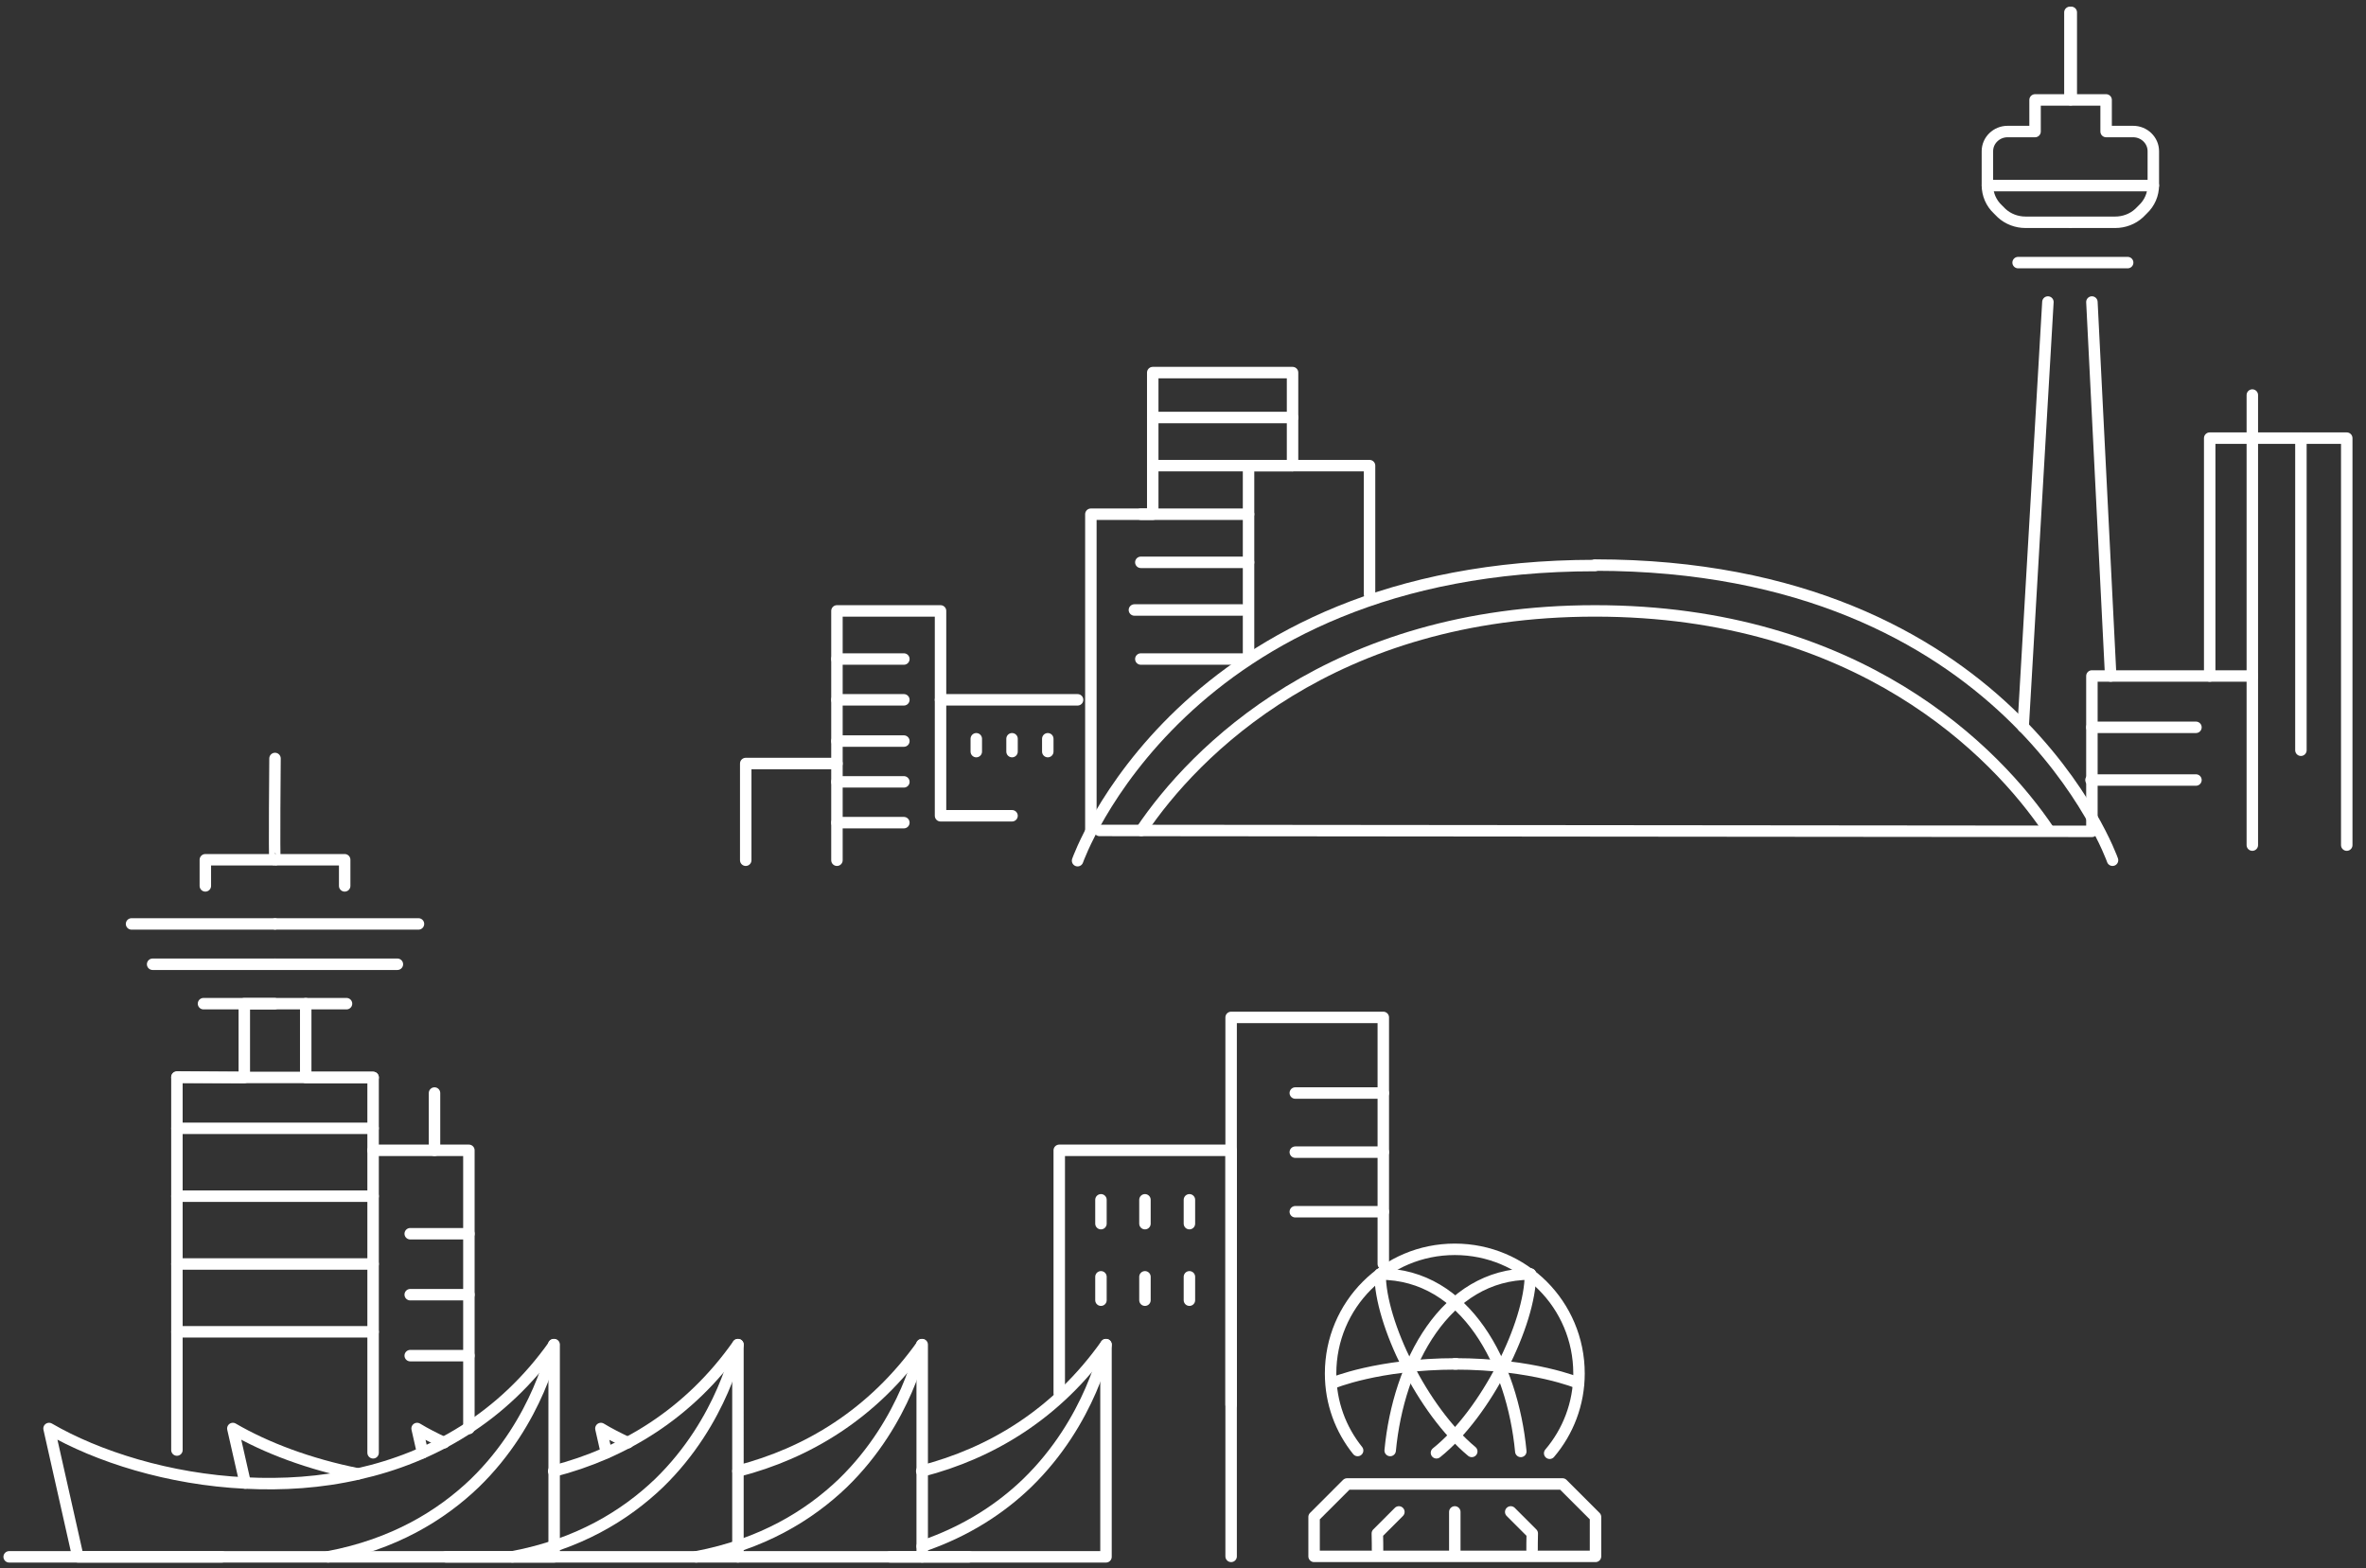 <?xml version="1.0" encoding="utf-8"?>
<!-- Generator: Adobe Illustrator 23.0.1, SVG Export Plug-In . SVG Version: 6.00 Build 0)  -->
<svg version="1.1" id="Layer_1" xmlns="http://www.w3.org/2000/svg" xmlns:xlink="http://www.w3.org/1999/xlink" x="0px" y="0px"
	 viewBox="0 0 516.2 342.2" style="enable-background:new 0 0 516.2 342.2;" xml:space="preserve">
<rect x="0" y="0" width="516.2" height="342.2" fill="#333333" stroke="none"/>
<style type="text/css">
	.st0{fill:none;stroke:#FFFFFF;stroke-width:2.5;stroke-linecap:round;stroke-linejoin:round;stroke-miterlimit:10;}
</style>
<path class="st0" d="M460.9,187.7c0,0-22.6-64.4-112.9-64.4"/>
<path class="st0" d="M348,123.4c-90.3,0-112.9,64.4-112.9,64.4"/>
<path class="st0" d="M447,181.2c-11.5-17.1-41.5-47.9-99-47.9s-87.5,30.8-99,47.9"/>
<line class="st0" x1="446.8" y1="65.9" x2="441.4" y2="158.6"/>
<path class="st0" d="M451.6,2.7v19.1h-7.6v6.9H438c-2.4,0-4.4,1.9-4.4,4.3v7.4c0,2,0.8,3.9,2.3,5.3l0.8,0.8c1.4,1.3,3.3,2,5.2,2h9.6
	"/>
<line class="st0" x1="456.4" y1="65.9" x2="460.5" y2="147.5"/>
<path class="st0" d="M451.9,2.7v19.1h7.6v6.9h5.9c2.4,0,4.4,1.9,4.4,4.3v7.4c0,2-0.8,3.9-2.3,5.3l-0.8,0.8c-1.4,1.3-3.3,2-5.2,2
	h-9.6"/>
<line class="st0" x1="440.3" y1="57.3" x2="464.2" y2="57.3"/>
<line class="st0" x1="433.6" y1="40.5" x2="469.8" y2="40.5"/>
<line class="st0" x1="456.4" y1="158.7" x2="479.1" y2="158.7"/>
<line class="st0" x1="456.2" y1="170.2" x2="479.1" y2="170.2"/>
<polyline class="st0" points="482.1,147.5 482.1,95.6 512,95.6 512,184.4 "/>
<polyline class="st0" points="491.4,147.5 491.4,95.6 491.4,86.2 "/>
<line class="st0" x1="502" y1="95.6" x2="502" y2="163.7"/>
<polyline class="st0" points="298.8,129.7 298.8,101.6 272.4,101.6 272.4,143.8 "/>
<polyline class="st0" points="282,101.6 282,81.3 251.5,81.3 251.5,112.2 238,112.2 238,181.2 "/>
<line class="st0" x1="247.5" y1="133.1" x2="271" y2="133.1"/>
<line class="st0" x1="248.9" y1="122.7" x2="272.4" y2="122.7"/>
<line class="st0" x1="248.9" y1="112.2" x2="272.4" y2="112.2"/>
<line class="st0" x1="251.5" y1="101.6" x2="282" y2="101.6"/>
<line class="st0" x1="251.5" y1="91.1" x2="282" y2="91.1"/>
<line class="st0" x1="248.9" y1="143.8" x2="272.4" y2="143.8"/>
<polyline class="st0" points="235.1,152.7 205.2,152.7 205.2,133.3 182.6,133.3 182.6,187.7 "/>
<polyline class="st0" points="205.2,152.7 205.2,178 220.8,178 "/>
<polyline class="st0" points="182.6,166.6 162.7,166.6 162.7,187.7 "/>
<line class="st0" x1="182.6" y1="143.8" x2="197.2" y2="143.8"/>
<line class="st0" x1="182.6" y1="152.7" x2="197.2" y2="152.7"/>
<line class="st0" x1="182.6" y1="161.7" x2="197.2" y2="161.7"/>
<line class="st0" x1="182.6" y1="170.6" x2="197.2" y2="170.6"/>
<line class="st0" x1="182.6" y1="179.5" x2="197.2" y2="179.5"/>
<polyline class="st0" points="239.9,181.2 456.4,181.4 456.4,147.5 491.4,147.5 491.4,184.4 "/>
<line class="st0" x1="213" y1="161.2" x2="213" y2="164"/>
<line class="st0" x1="220.8" y1="161.2" x2="220.8" y2="164"/>
<line class="st0" x1="228.6" y1="161.2" x2="228.6" y2="164"/>
<g>
	<polyline class="st0" points="44.8,193.3 44.8,187.6 75.2,187.6 75.2,193.3 	"/>
	<path class="st0" d="M60,187.6c-0.2,0,0-22.1,0-22.1"/>
	<line class="st0" x1="28.7" y1="201.6" x2="59.9" y2="201.6"/>
	<line class="st0" x1="33.3" y1="210.4" x2="60" y2="210.4"/>
	<line class="st0" x1="44.4" y1="219" x2="59.9" y2="219"/>
	<line class="st0" x1="91.3" y1="201.6" x2="60.1" y2="201.6"/>
	<line class="st0" x1="86.7" y1="210.4" x2="60" y2="210.4"/>
	<polyline class="st0" points="75.6,219 53.3,219 53.3,235.1 38.6,235 38.6,316.4 	"/>
	<polyline class="st0" points="66.7,219 66.7,235.1 81.4,235.1 81.4,317 	"/>
	<line class="st0" x1="38.6" y1="246.2" x2="81.4" y2="246.2"/>
	<line class="st0" x1="38.6" y1="235.1" x2="81.4" y2="235.1"/>
	<line class="st0" x1="38.6" y1="261" x2="81.4" y2="261"/>
	<line class="st0" x1="38.6" y1="275.8" x2="81.4" y2="275.8"/>
	<line class="st0" x1="38.6" y1="290.6" x2="81.4" y2="290.6"/>
	<path class="st0" d="M338.1,317.1c4-4.7,6.4-10.8,6.4-17.4c0-15-12.1-27.1-27.1-27.1c-15,0-27.1,12.1-27.1,27.1
		c0,6.4,2.2,12.2,5.9,16.8"/>
	<path class="st0" d="M331.8,316.7c-1.8-19-12-38.7-30.7-38.7"/>
	<path class="st0" d="M301.1,278c0,10.7,9.3,29.8,20,38.7"/>
	<path class="st0" d="M344.4,301.8c0,0-9.9-4.2-27-4.2"/>
	<path class="st0" d="M290.7,301.8c0,0,9.9-4.2,27-4.2"/>
	<path class="st0" d="M303.3,316.5c1.8-19,12-38.5,30.6-38.5"/>
	<path class="st0" d="M333.9,278c0,10.8-9.6,30.3-20.5,39"/>
	<path class="st0" d="M300.5,339c0.1-0.2,0-4.4,0-4.4l4.7-4.7"/>
	<polyline class="st0" points="317.4,323.8 340.9,323.8 348.1,331 348.1,339.6 286.7,339.6 286.7,331 293.9,323.8 317.4,323.8 	"/>
	<path class="st0" d="M334.3,339c-0.1-0.2,0-4.4,0-4.4l-4.7-4.7"/>
	<line class="st0" x1="317.4" y1="329.9" x2="317.4" y2="339"/>
	<path class="st0" d="M10.7,311.7c10.5,6.1,26.1,11.1,42.9,11.9c8.1,0.4,16.4-0.1,24.6-2c16-3.6,31.4-12.2,42.7-28.2V321v18.7H57.2
		H17L10.7,311.7z"/>
	<path class="st0" d="M120.8,293.4c0,0-3.2,16.6-17.2,30.2c-7.4,7.1-17.7,13.4-32,16.1"/>
	<path class="st0" d="M120.8,321c15.1-3.9,29.5-12.4,40.2-27.6V321v18.7H97.3"/>
	<path class="st0" d="M53.5,323.6l-2.7-11.9c7.2,4.2,16.7,7.8,27.3,9.9"/>
	<path class="st0" d="M161,293.4c0,0-3.2,16.6-17.2,30.2c-7.4,7.1-17.7,13.4-32,16.1"/>
	<path class="st0" d="M92.2,317l-1.2-5.3c1.8,1.1,3.8,2.1,5.9,3.1"/>
	<path class="st0" d="M161,321c15.1-3.9,29.4-12.4,40.2-27.6V321v18.7"/>
	<path class="st0" d="M201.1,293.4c0,0-3.2,16.6-17.2,30.2c-7.4,7.1-17.7,13.4-32,16.1"/>
	<path class="st0" d="M132.3,317l-1.2-5.3c1.8,1.1,3.8,2.1,5.9,3.1"/>
	<path class="st0" d="M201.1,321c15.1-3.9,29.4-12.4,40.2-27.6V321v18.7H161"/>
	<path class="st0" d="M241.3,293.4c0,0-3.2,16.6-17.2,30.2c-5.7,5.5-13.2,10.5-22.9,13.8"/>
	<line class="st0" x1="48.4" y1="339.7" x2="2" y2="339.7"/>
	<polyline class="st0" points="81.4,251 102.3,251 102.3,311.7 	"/>
	<polyline class="st0" points="301.8,275.8 301.8,222 268.6,222 268.6,339.6 	"/>
	<line class="st0" x1="282.6" y1="238.5" x2="301.8" y2="238.5"/>
	<line class="st0" x1="301.8" y1="264.4" x2="282.6" y2="264.4"/>
	<line class="st0" x1="301.8" y1="251.4" x2="282.6" y2="251.4"/>
	<line class="st0" x1="102.3" y1="269.2" x2="89.5" y2="269.2"/>
	<line class="st0" x1="102.3" y1="282.5" x2="89.5" y2="282.5"/>
	<line class="st0" x1="102.3" y1="295.8" x2="89.5" y2="295.8"/>
	<line class="st0" x1="94.8" y1="251" x2="94.8" y2="238.5"/>
	<polyline class="st0" points="268.6,306.5 268.6,251 231.1,251 231.1,304 	"/>
	<line class="st0" x1="194.2" y1="339.7" x2="211.4" y2="339.7"/>
	<line class="st0" x1="240.2" y1="261.8" x2="240.2" y2="267"/>
	<line class="st0" x1="249.8" y1="261.8" x2="249.8" y2="267"/>
	<line class="st0" x1="259.5" y1="261.8" x2="259.5" y2="267"/>
	<line class="st0" x1="240.2" y1="278.6" x2="240.2" y2="283.7"/>
	<line class="st0" x1="249.8" y1="278.6" x2="249.8" y2="283.7"/>
	<line class="st0" x1="259.5" y1="278.6" x2="259.5" y2="283.7"/>
</g>
</svg>
